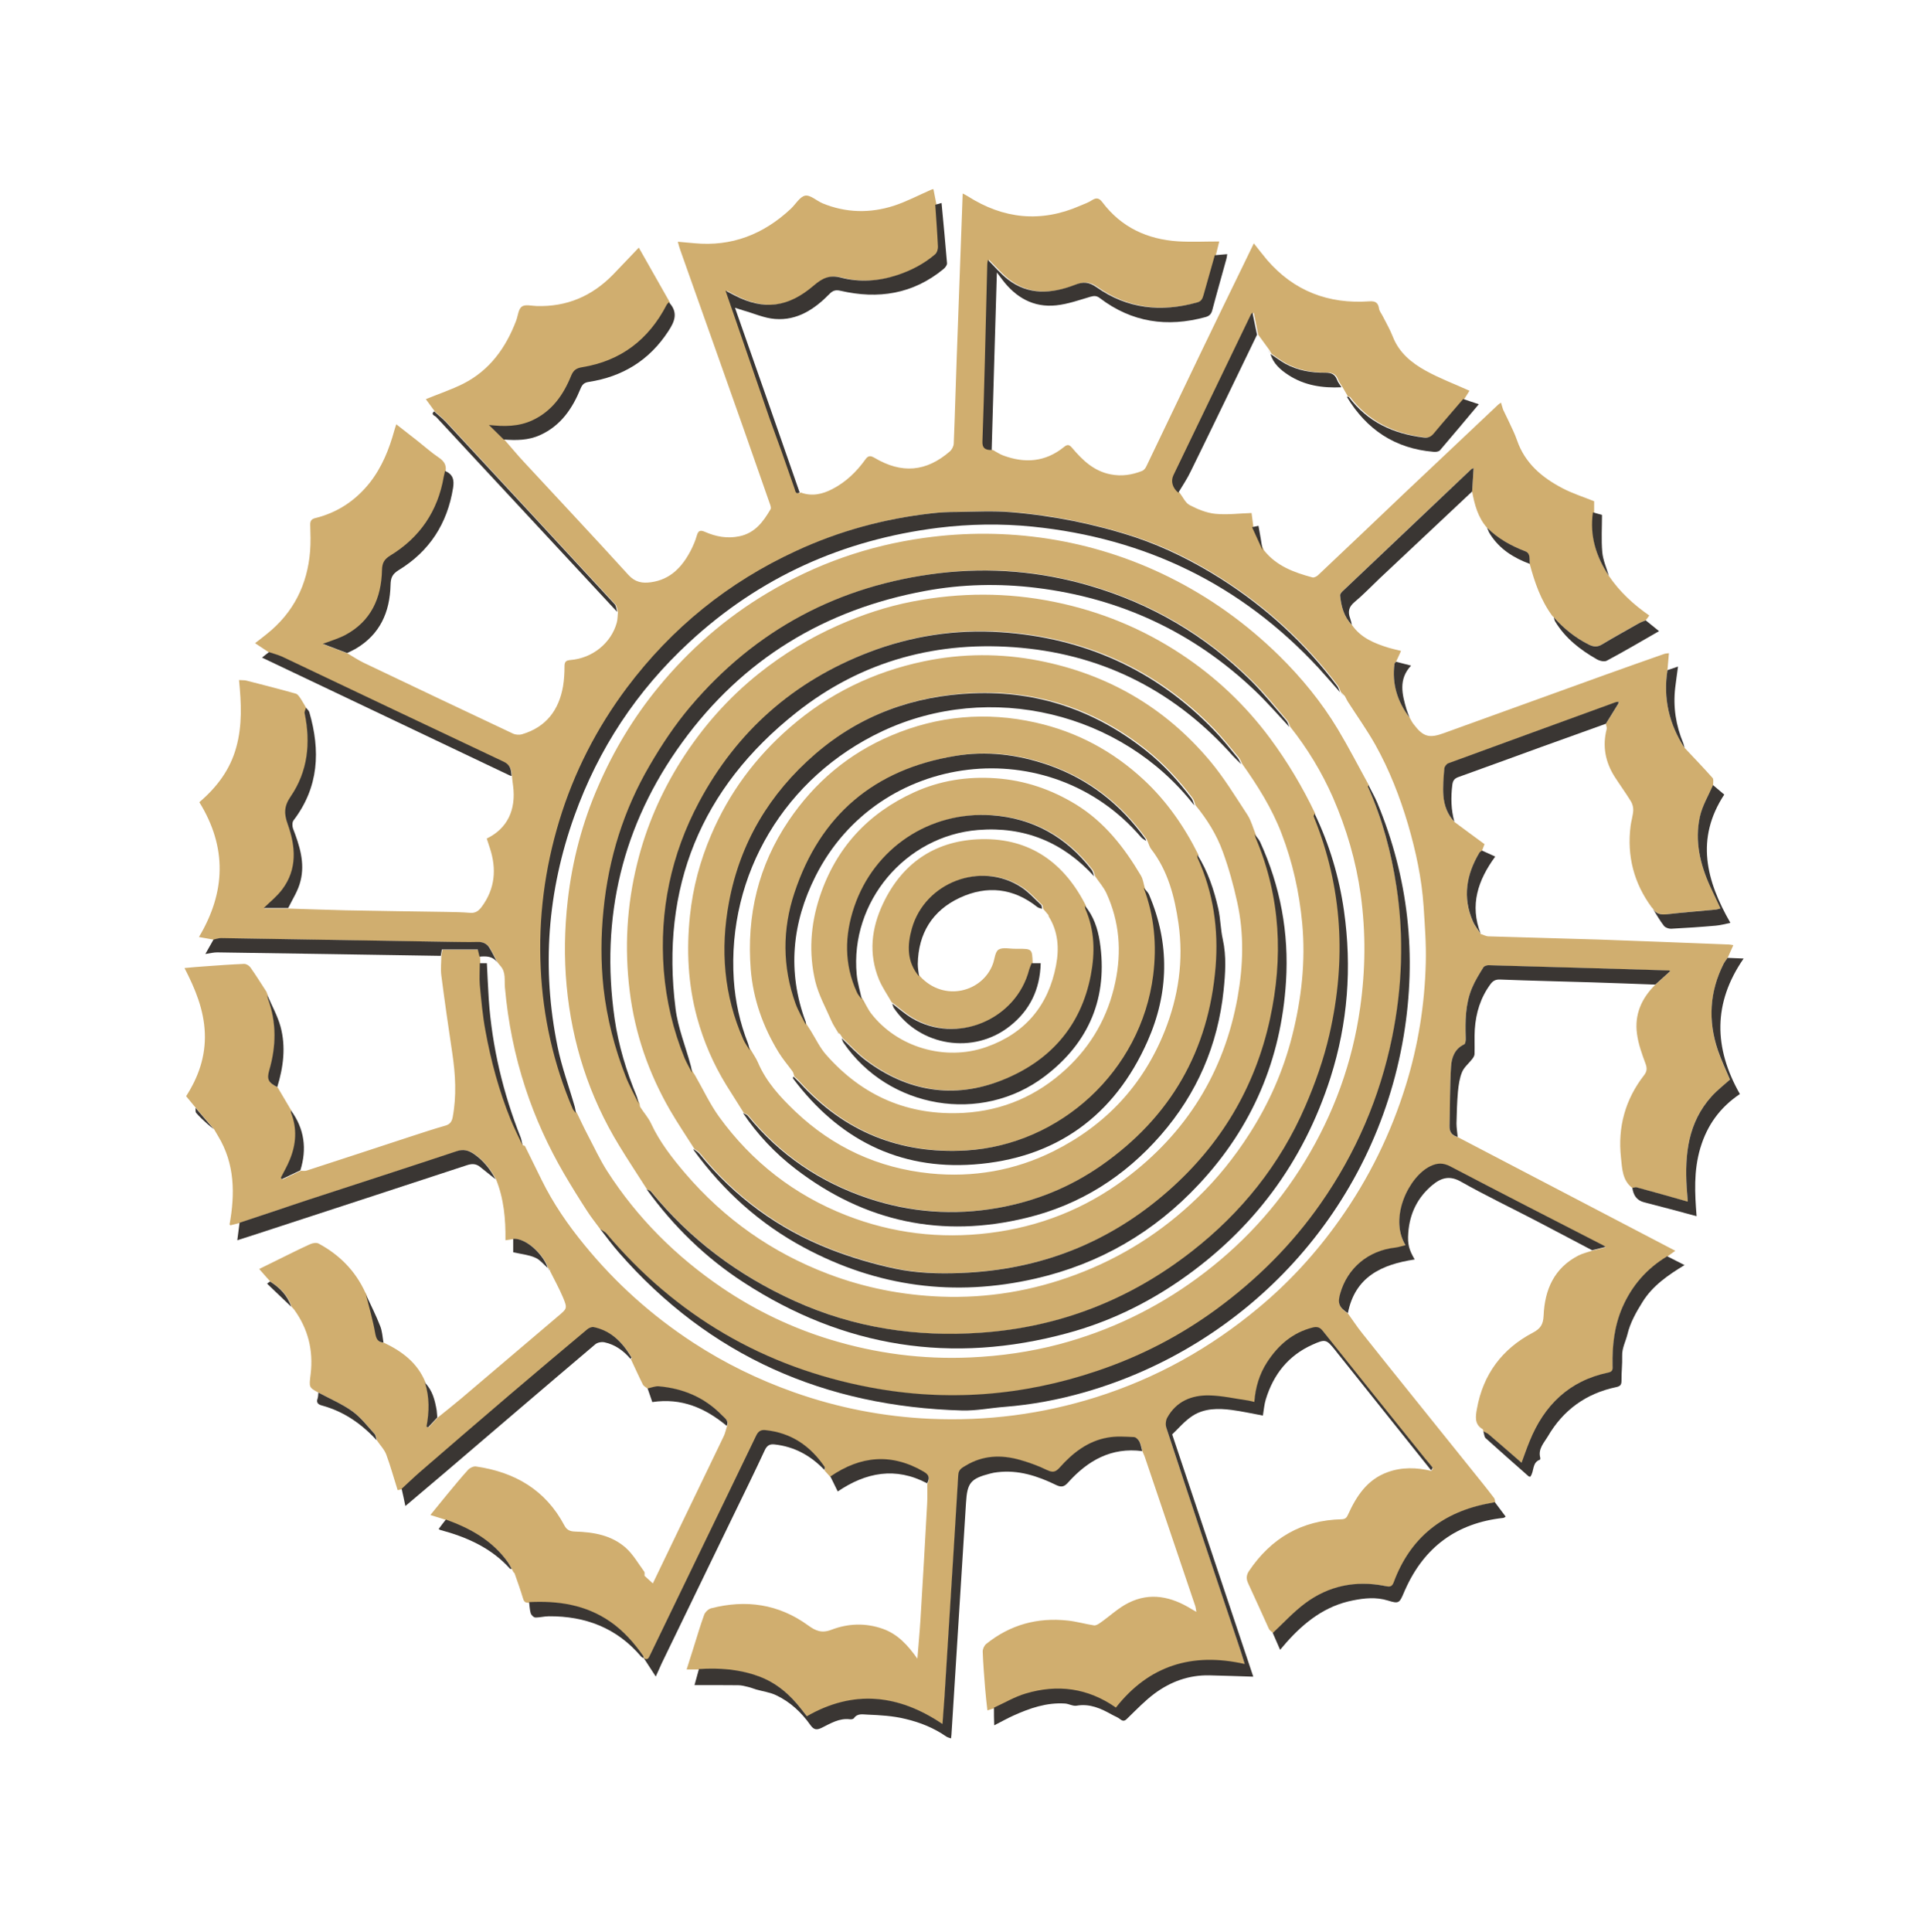 <?xml version="1.0" ?>
<svg xmlns="http://www.w3.org/2000/svg" viewBox="0 0 1440 1445.9" xml:space="preserve">
	<style type="text/css">
	.st0{fill:#D0AE6F;}
	.st1{fill:#3A3633;}
</style>
	<g>
		<g>
			<path class="st0" d="M1204.1,430.9c8,11.8,18.3,21.4,30.3,29.7c-1,1.4-1.8,2.5-2.7,3.6c-1.8,0.8-3.7,1.5-5.4,2.4    c-9.1,5.1-18.3,10.1-27.2,15.6c-3.6,2.2-6.5,1.9-10.1,0.1c-10.1-5.1-18.7-11.9-26.1-20.4c0,0,0.1,0.1,0.1,0.1    c-0.4-0.4-0.8-0.7-1.2-1.1c-8.6-11.7-13.2-25.1-16.9-38.9c-0.5-3.4,0.8-7.8-3.5-9.5c-10.7-4-20.4-9.5-28.5-17.6    c-6.8-7.8-9.3-17.3-11.1-27.1c0.4-5.7,0.7-11.4,1.1-17.5c-0.8,0.4-1.3,0.5-1.7,0.8c-32.2,30.5-64.5,61-96.6,91.6    c-0.8,0.7-1.7,2-1.6,2.9c0.8,8.2,2.8,15.9,8.8,22c6.7,9.8,17,13.9,27.7,17.2c3,0.9,6.1,1.5,9.1,2.3c-1.3,2.8-2.5,5.4-3.7,8    c-0.4,0.5-1.1,1-1.2,1.5c-2,15,2.1,28.3,11.2,40.2c1,1.7,1.8,3.5,3,5c7.2,9.6,11.7,10.9,22.8,6.8c40.1-14.5,80.3-29,120.4-43.5    c14.8-5.3,29.7-10.6,44.6-15.8c0.9-0.3,1.9-0.3,3.4-0.5c-0.4,4.4-0.7,8.5-1.1,12.6c-3.3,21.1,1.2,40.4,12.8,58.2    c7,7.5,14.2,14.9,21,22.6c0.9,1,0.3,3.5,0.4,5.3c-3.3,7.8-8,15.4-9.8,23.6c-4.1,18.2,0,35.6,7.7,52.3c2.5,5.4,5,10.7,7.7,16.4    c-1.5,0.4-2.6,0.8-3.7,0.9c-11.9,1.1-23.9,2-35.7,3.4c-4.8,0.6-8.7,0.2-11.4-4.3c0,0,0.1,0.1,0.1,0.1c-0.3-0.3-0.6-0.6-0.9-0.9    c-13.4-18.2-18.6-38.5-15.8-60.9c0.5-3.9,1.8-7.8,2-11.7c0.1-2.2-0.6-4.9-1.8-6.8c-3.8-6.2-8.1-12.1-12.1-18.3    c-7-11-9.3-22.9-6-35.7c0.3-1.2-0.4-2.6-0.6-3.9c3.2-5.1,6.3-10.2,9.5-15.4c0.1-0.4,0.2-0.7,0.4-1.1c-0.4,0.1-0.8,0.1-1.1,0.2    c-0.5,0.1-1,0.1-1.5,0.3c-41.8,15.2-83.5,30.4-125.2,45.7c-1.3,0.5-2.8,2.5-2.9,3.9c-0.5,6.8-1.2,13.6-0.7,20.4    c0.6,7.2,3,14,8.2,19.4c7.4,5.5,14.8,11,22.5,16.6c-0.3,0.9-1.1,2.9-1.9,5c-0.6,0.5-1.5,0.9-1.9,1.5c-9.8,16.4-12.8,33.5-4.9,51.5    c1.4,3.3,3.9,6.1,5.8,9.2c2,0.6,4,1.8,6,1.8c27.6,0.9,55.2,1.5,82.8,2.4c32.4,1.1,64.8,2.5,97.1,3.7c0.9,0,1.9,0.3,3.2,0.5    c-1.5,3.4-2.9,6.5-4.3,9.6c-1,1.5-2.3,2.9-3,4.5c-10.4,20.9-11.7,42.5-4.3,64.5c2.6,7.7,6.1,15,9.1,22.1c-4.6,4.2-9.6,8-13.7,12.5    c-17.7,19.5-20.2,43.4-18.7,68.3c0.2,3.4,0.5,6.7,0.8,10.5c-13.3-3.7-25.8-7.3-38.3-10.7c-1-0.3-2.1,0.2-3.2,0.4    c-7.6-5.8-7.6-14.7-8.5-22.8c-2.5-22.7,3.2-43.5,17.3-61.6c2.1-2.7,2.4-5.1,1.1-8.6c-2.7-7.3-5.4-14.7-6.4-22.3    c-2-14.5,3.4-26.7,13.7-36.8c3.7-3.4,7.5-6.7,11.2-10.1c-0.4-0.2-0.7-0.5-1-0.5c-45-1.3-90.1-2.7-135.1-3.9    c-1.3,0-3.2,0.6-3.7,1.5c-3.1,5.1-6.3,10.2-8.6,15.6c-5,11.9-5.1,24.6-4.7,37.3c0,1.6-0.2,4.4-1.1,4.8c-7.3,3.4-9.5,10.1-9.9,16.8    c-0.9,14.7-0.6,29.5-1.1,44.3c-0.1,4.6,1.8,7.2,6.1,8.2c54,28.2,108,56.4,162.9,85.1c-2.5,1.7-4.2,3-6,4.3    c-15.3,9.2-26.6,22-33.6,38.4c-6,13.9-7.6,28.6-7.3,43.5c0.1,2.3,0.3,4.3-3.1,5.1c-29.3,6.1-48.1,24.3-59,51.5    c-2.1,5.2-3.9,10.4-6,16c-8.4-7.3-16.4-14.3-24.5-21.2c-1.2-1-2.7-1.5-4.1-2.3c-0.2-0.6-0.2-1.6-0.6-1.8    c-6.4-3.7-5.3-9.7-4.3-15.3c4.6-25.7,18.8-44.8,41.8-56.9c5.7-3,7.8-6.1,8.1-12.8c0.8-19.3,7.8-35.6,26.1-45    c3.2-1.6,6.8-2.4,10.3-3.6c3.2-0.8,6.4-1.6,10.1-2.5c-1-0.7-1.4-1-1.8-1.2c-38.2-19.7-76.4-39.2-114.5-59.1    c-5.4-2.8-9.7-2.6-14.9-0.1c-15.9,7.7-31.1,38.5-18.6,59.1c-2.6,0.6-5.1,1.5-7.6,1.8c-20.2,2.2-35.9,15.2-41.3,34.6    c-1.9,7-0.7,10,5.8,14.5c3.5,4.8,6.7,9.8,10.4,14.4c12.9,16.3,25.9,32.4,38.9,48.6c17,21.2,34.1,42.5,51.2,63.7    c3,3.8,6,7.5,8.9,11.4c0.6,0.8,0.6,2.1,0.8,3.1c-1.3,0.3-2.6,0.5-3.9,0.8c-34.9,6.4-59.4,25.6-71.8,59.2c-1.4,3.9-3.7,3.3-6.6,2.7    c-21.8-4.3-41.9-0.2-59.7,13c-8.7,6.5-16.2,14.7-24.2,22.2c-1.1-1.1-2.6-1.9-3.2-3.2c-5.2-11.3-10.2-22.7-15.5-34    c-1.6-3.4-1.5-6.1,0.6-9.3c16.6-24.6,39.5-38,69.3-38.7c3-0.1,3.9-1.4,4.9-3.7c6.3-13.8,14.3-26,29.4-31.5c10.9-4,21.8-3.6,32.9-1    c0.4-0.7,1.3-1.8,1.1-2.1c-1.8-2.4-3.8-4.6-5.7-6.9c-25.5-31.8-51-63.5-76.4-95.3c-2.2-2.8-4.3-3.4-7.6-2.6    c-15.1,3.8-25.9,13.2-34.1,25.9c-5.8,8.9-8.8,18.9-9.6,29.8c-1.7-0.4-3-0.8-4.3-1c-9.9-1.4-19.7-3.7-29.6-3.9    c-13.1-0.2-24.6,4.4-31.3,16.7c-1.1,2-1.4,5.2-0.7,7.4c8.8,27.2,17.9,54.2,26.9,81.3c8.9,26.7,17.9,53.3,26.8,80    c1.6,4.9,3.2,9.9,5,15.6c-39.5-8.9-71.7,1.3-96.4,32.6c-21.1-14.6-43.7-17.6-67.5-10.5c-8.3,2.5-15.9,7-23.8,10.6    c-1.4,0.5-2.8,0.9-5.1,1.6c-0.6-5.6-1.3-11.1-1.7-16.6c-0.7-9.1-1.5-18.2-1.8-27.3c-0.1-1.9,1.1-4.6,2.6-5.8    c17.9-14.4,38.4-20,61.1-17.5c6.6,0.7,13,2.6,19.6,3.6c1.4,0.2,3.2-0.9,4.5-1.8c7.2-5,13.7-11.3,21.4-15.1    c16.2-8.1,32-4.6,46.9,4.6c1,0.6,2,1.1,3.8,2.2c-0.4-2.2-0.5-3.6-1-4.9c-12.4-36.8-24.9-73.7-37.4-110.5c-0.5-1.6-1.3-3.1-1.9-4.6    c-0.7-2.4-1-5-2.1-7.1c-0.8-1.5-2.6-3.3-4.1-3.4c-6.6-0.2-13.4-0.7-19.8,0.4c-14.7,2.7-26.1,11.5-35.7,22.3c-3.1,3.5-5.3,4-9.5,2    c-6.6-3.2-13.5-5.7-20.5-7.7c-14-3.9-27.7-3.4-40.5,4.4c-2.6,1.6-5.3,2.9-5.5,6.9c-1.5,27.6-3.3,55.2-5.1,82.8    c-1.7,27.8-3.4,55.5-5.2,83.3c-0.4,6.4-0.9,12.9-1.5,20.3c-33.2-22.4-66.9-25.8-101.5-5.8c-1.6-2.1-2.8-3.7-4.1-5.2    c-8.5-11-18.8-19.9-32-24.7c-14.4-5.3-29.5-6.4-44.7-5.4c-2.8,0-5.6,0-9.4,0c1.8-5.6,3.4-10.7,5-15.8c2.7-8.4,5.1-16.9,8.1-25.1    c0.8-2.1,3.2-4.4,5.3-4.9c26-6.7,50.5-3.2,72.5,12.8c5.5,4,10.1,6.1,17.4,3.3c12.5-4.8,25.6-5.3,38.6-0.7    c11.2,4,18.7,12.3,25.8,22.3c0.8-10.2,1.7-19.6,2.3-29.1c1.8-28.9,3.4-57.7,5-86.6c0.3-5,0.1-10,0.1-15c2.1-3.5,1.8-6.1-2.2-8.5    c-24.2-14.4-47.5-12.3-70.2,3.4c-1.5-1.7-3-3.3-4.5-5c0.1-0.8,0.5-1.8,0.2-2.3c-10.6-15.7-25-25.5-44.2-27.5c-3.3-0.3-5.4,0.7-7,4    c-14.2,29.6-28.5,59-42.8,88.5c-12.3,25.3-24.5,50.6-36.7,75.9c-1,2.1-1.8,4.1-4.6,2.3c0,0,0.1,0.1,0.1,0.1    c-0.1-0.6-0.1-1.4-0.5-1.9c-6.9-9.8-14.7-18.7-24.7-25.6c-18.4-12.7-39-15.8-60.7-14.6c-2.4,0.3-3.9-0.2-4.7-3    c-1.9-6.4-4.2-12.7-6.4-19c-0.3-0.4-0.7-0.7-1-1.1c0,0,0.1,0.1,0.1,0.1c-0.4-0.7-0.7-1.4-1.1-2.1c0,0,0.1,0.1,0.1,0.1    c-0.9-1.6-1.7-3.2-2.7-4.7c-11.6-16.4-28.2-25.6-46.6-32.2c-3.6-1.1-7.2-2.3-11.8-3.7c4.6-5.6,8.7-10.7,12.8-15.7    c5.1-6.1,10.1-12.3,15.5-18.2c1.3-1.4,4-2.7,5.9-2.4c29,4.2,52,17.5,66.1,44.1c1.7,3.3,4.1,4.5,8,4.6c13.9,0.4,27.4,2.7,38.1,12.3    c5.4,4.9,9.2,11.6,13.6,17.6c0.6,0.9,0.2,2.4,0.3,3.2c2,1.9,4,3.7,6.2,5.7c6.3-13.1,12.7-26.4,19.1-39.7    c11.3-23.5,22.7-47,34-70.5c1.1-2.3,1.6-5,2.4-7.4c1.9-3.9-1.6-5.9-3.5-7.9c-12.9-13.3-29-20.1-47.3-21.7c-2.8-0.2-5.6,1-8.4,1.6    c-1.3-1.1-3.1-1.9-3.8-3.3c-3.1-6.2-5.9-12.5-8.9-18.8c0.2-0.4,0.8-0.9,0.7-1.1c-6.6-11.1-15-19.9-28.2-22.7    c-1.5-0.3-3.6,0.5-4.8,1.6c-19.3,16.1-38.5,32.3-57.6,48.6c-22.7,19.4-45.3,38.9-67.9,58.4c-4.6,4-9,8.3-13.5,12.4    c-1.2,0.3-2.4,0.6-3.3,0.7c-2.9-9.1-5.3-18-8.5-26.6c-1.4-3.8-4.6-7-6.9-10.5c-0.5-1.6-0.6-3.7-1.7-4.9    c-5.3-5.8-10.3-12.4-16.6-16.9c-7.8-5.6-16.9-9.4-25.4-14c-7.5-4-7.2-4-6-14c2.1-17.7-1.9-33.9-12.5-48.4    c-0.5-0.7-1.1-1.2-1.7-1.8c-2.7-8.5-8.6-14.3-15.9-18.9c-2.7-3-5.4-6-8.4-9.5c4.7-2.3,9.3-4.6,13.8-6.8c8-3.9,16-8,24.2-11.7    c1.9-0.9,4.8-1.4,6.5-0.5c15.6,8.4,27.5,20.4,34.9,36.6c0.3,0.6,0.7,1.2,1,1.8c0,0-0.1-0.1-0.1-0.1c2.4,9.6,5.2,19.1,6.9,28.8    c0.7,4.3,1.8,6.7,6.2,7.1c13.5,6.4,25,15,30.9,29.4c-0.1,0.3-0.1,0.6,0.1,0.8c0,0,0-0.1,0-0.1c3.5,10.8,3.3,21.7,1.1,32.8    c0.4,0.2,0.8,0.3,1.2,0.5c2.3-2.5,4.6-4.9,6.9-7.4c5.9-4.8,11.8-9.4,17.6-14.3c24.2-20.5,48.3-41,72.4-61.5    c6.9-5.8,7.2-5.9,3.7-14.3c-2.9-6.8-6.5-13.3-9.8-19.9c0.1-0.1,0.2-0.2,0.2-0.3c-0.1-0.2-0.2-0.4-0.4-0.5c0,0,0.1,0.1,0.1,0.1    c-0.4-0.4-0.7-0.7-1.1-1.1c0,0,0.1,0.1,0.1,0.1c-2.7-9-15.4-22.4-25.9-21.9c-1.9,0.3-3.8,0.6-6.2,0.9c0.2-15.9-1.2-31.1-7-45.5    c-3.9-7.5-9-13.9-16-18.8c-4-2.8-7.8-4-13.2-2.2c-36.9,12.4-73.9,24.2-110.9,36.3c-17.2,5.6-34.4,11.4-51.5,17.2    c-2.4,0.6-4.8,1.2-7.2,1.8c-0.1,0-0.3-0.2-0.7-0.5c4.1-22.8,4.1-45.4-8.6-66.3c-1-1.7-2-3.4-3-5.1c0,0,0.1,0.1,0.1,0.1    c-4.6-5.3-9.1-10.7-13.7-16c-2.3-2.8-4.6-5.5-7.3-8.8c9.1-14.1,14.7-29.7,14-47.3c-0.7-17.4-7.1-32.9-15.2-48.6    c5.5-0.5,10.5-1,15.6-1.3c9.6-0.7,19.2-1.4,28.9-1.8c1.6-0.1,3.8,1.2,4.8,2.6c4.2,5.9,8,12.1,12,18.2c0.4,1,0.7,1.9,1.1,2.9    c0,0-0.1-0.1-0.1-0.1c0.2,1,0.2,2,0.5,2.9c6.5,17.7,6,35.5,0.9,53.4c-1.9,6.5-0.7,9,6,12.5c3.5,5.9,6.9,11.7,10.4,17.6    c0,0.6-0.1,1.3,0.1,1.9c4.6,11.8,3.7,23.4-1,34.9c-1.9,4.6-4.5,9-6.7,13.5c0.2,0.4,0.4,0.7,0.7,1.1c4.6-2.2,9.3-4.4,13.9-6.6    c1.5,0,3.1,0.3,4.5-0.2c25.9-8.4,51.7-16.9,77.6-25.4c8.7-2.8,17.3-5.7,26.1-8.2c3.4-1,4.7-2.9,5.4-6.2c3-16.1,2.1-32-0.3-48.1    c-2.9-19.3-5.7-38.7-8.2-58.1c-0.6-4.7,0-9.6,0-14.4c0.3-1.6,0.5-3.1,0.8-4.8c9.2,0,18.1,0,26.9,0c0.5,2,0.9,3.7,1.3,5.4    c0.1,1.7,0.1,3.3,0.2,5c0,5.4-0.4,10.7,0.1,16c1.1,11.5,2.1,23,4.2,34.3c4.1,22.6,10.1,44.7,18.7,66.1c2.7,6.7,6,13.1,9,19.6    c0.5,0.2,1.2,0.2,1.4,0.5c4.2,8.5,8.4,17,12.5,25.4c8.6,17.5,19.6,33.5,32,48.6c23.4,28.7,50.7,53.1,81.7,73.3    c23.5,15.3,48.5,27.5,75,36.9c33,11.7,67,18.3,101.9,19.9c42.4,1.9,83.9-3.4,124.5-16.2c45-14.2,85.3-36.7,121.5-66.9    c23.1-19.2,43.2-41.2,60.6-65.8c21.9-30.9,38.4-64.5,49.6-100.7c9.2-29.7,14.1-60.2,14.9-91.3c0.4-14.1-0.7-28.3-1.6-42.4    c-1.4-21-5.8-41.4-11.7-61.6c-6.1-20.6-13.9-40.6-24.4-59.4c-6.3-11.2-13.8-21.7-20.8-32.6c-0.7-1.3-1.4-2.7-2.1-4l0.1,0.1    c-1-1-2-2-3-3l0,0c-0.7-1.5-1.1-3.2-2-4.5c-24.1-32.1-53.2-58.8-87-80.3c-20.1-12.8-41.3-23.5-63.8-31c-15-5-30.5-9-46-12.2    c-15.6-3.2-31.4-5.4-47.2-6.7c-13.3-1.1-26.8-0.4-40.2-0.2c-6.6,0.1-13.3,0.4-19.8,1.1c-35.2,4-69,13.2-101.1,28.1    c-50.7,23.5-92.9,57.5-126.5,102.2c-22.7,30.3-39.8,63.5-50.7,99.7c-10.9,36-15.7,72.7-13.9,110.4c1.7,36.5,9.6,71.5,23.9,105.1    c0.5,1.2,1.7,2.2,2.5,3.3c2.7,5.5,5.2,11,8,16.3c4.8,9.1,9.1,18.5,14.6,27.1c22.6,35.2,51.7,64.1,86.2,87.5    c25,16.9,51.9,29.8,80.7,38.6c34.1,10.4,69.1,15,104.9,13.4c22.7-1,45.1-4.2,67-10c37.3-10,71.6-26.4,102.8-49.3    c32.6-23.9,59.6-52.9,80.6-87.4c21.6-35.5,35.6-73.8,41.4-115.1c4-28.2,4.3-56.3,0.4-84.5c-3.5-25.2-10.6-49.3-20.7-72.6    c-8.4-19.1-19.1-36.7-32-53c-0.7-1.6-1.1-3.5-2.2-4.7c-8.7-10.1-17-20.6-26.5-29.9c-34.1-33.8-74.4-57.5-120.5-71    c-36.9-10.8-74.5-14.1-112.7-9.5c-75.3,9-137.7,42.3-186.6,100.1c-11.4,13.5-21.3,28.4-30.2,43.7c-19.5,33.4-30.7,69.6-34.6,108.1    c-1.9,19.6-2.1,39,0,58.6c2.5,23,8.2,45,16.7,66.4c2.7,6.9,6.4,13.4,9.6,20.1c0.2,0.9,0.1,2.1,0.6,2.8c2.6,4.1,6,7.8,8,12.2    c6.5,13.9,15.8,25.8,25.6,37.3c29.2,34.1,64.8,59.2,106.9,75.2c27.4,10.4,55.6,15.9,84.7,17c34.6,1.3,68.3-4.3,100.8-16.5    c34.3-12.8,64.5-32,90.8-57.4c14.9-14.3,27.8-30.4,39-47.9c14.6-22.7,25.4-47.2,32-73.3c7-27.7,10.2-55.9,7.5-84.6    c-2.2-23-7.1-45.2-15.4-66.8c-7.2-18.9-17.9-35.8-29.5-52.2c-0.8-1.6-1.4-3.3-2.5-4.7c-6-7.1-11.8-14.5-18.2-21.2    c-43.5-44.9-96.8-68.7-158.9-72.9c-34-2.3-67.1,2.8-99,15c-56.2,21.6-98.8,59.1-127.1,112.1c-20.9,39.2-29.8,81.3-26.4,125.9    c1.7,22.8,7,44.7,15.6,65.8c1.5,3.8,3.7,7.3,5.6,10.9c0.5,0.7,0.9,1.3,1.3,2c6,10.4,11.1,21.5,18.1,31.2    c24.5,33.8,56.4,58.6,95.3,73.8c34.4,13.4,70,17.7,106.8,13.2c37.5-4.6,71.6-18,101.7-40.5c45.8-34.2,74.2-79.6,84.3-136.1    c4.2-23.7,4.9-47.4-0.3-70.9c-2.8-12.8-6.3-25.5-10.8-37.8c-4.6-12.8-11.8-24.3-20.5-34.9c-0.7-1.8-1-3.8-2.1-5.3    c-10-13.2-21-25.3-34-35.7c-37.8-30.2-80.9-45-129.3-43c-44.5,1.8-84.4,16-118.4,45.5c-34.2,29.6-56.2,66.3-64.5,110.9    c-6.6,35.3-3.9,69.7,10.8,102.8c1.2,2.8,3.1,5.3,4.7,7.9c1.8,3.2,4,6.2,5.4,9.5c6.2,14.6,16.8,26,27.9,36.6    c28.3,26.9,62.2,42.5,101,46.4c32.1,3.2,63.1-2.1,92.1-16.5c39.1-19.5,67.2-49.4,83.4-90c10.3-25.9,14.3-52.8,10.3-80.7    c-2.9-20-7.8-39.1-20.4-55.5c-1.4-1.8-1.9-4.2-2.9-6.3c-0.2-0.4-0.4-0.9-0.6-1.3c-18.6-25.9-42.4-44.8-72.8-55.4    c-22.8-8-46.1-10.8-69.8-6.8c-60.4,10.1-101,44.3-120.2,102.4c-9,27.3-9.1,55.4,0.8,82.9c2,5.5,5.1,10.5,7.7,15.8    c1,1.5,1.9,3,2.9,4.5c3.8,6.1,6.9,12.8,11.6,18.1c27.3,31,61.6,45.8,103,43.5c29.5-1.7,55.1-12.9,76.7-32.9    c19.1-17.7,31.3-39.3,36.7-64.8c4.9-23,3.2-45.3-6.6-66.7c-2.1-4.5-5.6-8.4-8.4-12.6c-0.6-1.6-0.9-3.6-1.9-4.9    c-18.9-24.5-43.7-38.6-74.6-40.8c-46.5-3.3-88.2,24.5-103.1,68.6c-7.2,21.4-7.6,42.9,2,63.8c0.9,1.9,2.5,3.5,3.7,5.3l0,0    c0.7,1.3,1.4,2.6,2.1,3.9c1.3,2.2,2.5,4.7,4.1,6.7c19.5,25.2,55.2,36,86.2,25.1c29-10.2,46.5-31,52.2-61.2    c2.4-12.6,1.6-25.1-5.5-36.5c-0.1-0.3-0.1-0.7-0.2-1c0,0,0.1,0.1,0.1,0.1c-1.4-1.7-2.8-3.3-4.2-5l0.1,0.1    c-0.2-0.9-0.1-2.2-0.6-2.7c-4.9-4.6-9.4-9.8-15-13.4c-30.1-19.6-72.1-3.7-81.8,30.9c-3.6,12.7-3.8,25,5.4,35.9    c18.1,19.5,46.7,11.5,54.4-9.3c1.4-3.7,1.6-9.2,4.3-10.8c3.2-1.9,8.4-0.5,12.7-0.6c0.5,0,1,0,1.5,0c10.9,0,10.9,0,11.3,10.8    c-0.6,1.5-1.3,3-1.7,4.6c-9.7,37.8-54.2,56.3-87.8,36.4c-5.2-3.1-9.8-7.2-14.7-10.9l0.1,0.1c-0.5-0.4-1-0.7-1.5-1.1    c-3.2-5.6-6.9-10.9-9.4-16.8c-8-19.4-5.7-38.5,3-56.9c14-29.6,37.8-46.3,70.2-48.1c36.8-2,63.6,15.2,80.7,47.8    c0.3,0.7,0.7,1.4,1,2l-0.1-0.1c0.1,0.8,0.1,1.7,0.4,2.4c7,16,7.2,32.7,4,49.5c-7.4,38.6-31.1,64.6-66.6,78.6    c-36,14.2-70.6,8.5-101.7-14.8c-6.6-4.9-12.2-11.1-18.2-16.7l0.1,0.1c-0.7-1-1.3-2.1-2-3.1l0.1,0.1c-0.5-0.4-1-0.7-1.5-1.1    c-1.7-3-3.8-5.9-5.1-9c-4.2-9.7-9.5-19.2-12-29.4c-5-21.1-3.6-42.2,3.2-63c12.1-36.8,36.2-62.8,71-78.6    c19.2-8.7,39.6-11.9,60.8-10.4c21.7,1.5,41.6,8.3,60.1,19.6c21.3,13.1,36.1,32.1,48.6,53.2c1.6,2.7,2,6.1,2.9,9.2    c8,21.2,9.9,42.9,7,65.3c-9.1,71.8-69.6,126.8-139.8,131.1c-49.6,3.1-91.3-13.9-124.9-50.8c-1.4-1.6-3-3-4.6-4.5    c-0.4-1.2-0.6-2.6-1.3-3.7c-3.5-4.8-7.4-9.3-10.5-14.4c-11.6-19-19-39.7-20.8-61.9c-3.2-40.3,5.6-77.7,28.4-111.4    c19.4-28.7,44.9-50.2,76.8-63.7c34.9-14.8,71-18,108-9.7c30.9,6.9,57.9,21.4,81,42.9c17.2,16,30.4,35.1,40.8,56    c0,0.9-0.2,1.8,0.1,2.5c11.8,25.9,15.7,53.4,13.4,81.4c-5.1,62.6-33.6,112.2-85.3,148.4c-23.6,16.5-49.4,26.9-77.6,31.9    c-32.9,5.8-65.3,3.5-97-7.1c-35.9-12-66.1-32.4-90.2-61.8c-0.8-1-2.4-1.4-3.6-2.1c-4.4-6.9-8.8-13.9-13.1-20.8    c-9.7-15.8-17-32.7-21.9-50.6c-6.8-25-8-50.5-5.3-76.2c2.2-21,7.6-41.2,15.9-60.5c13.3-31.2,33-57.8,58.7-80.2    c29.1-25.4,62.7-41.7,100.4-49.6c28.6-6,57.5-6.1,86.3-0.5c51.4,10.1,94.2,34.9,127.8,74.9c10.5,12.5,19.1,26.7,28.1,40.4    c2.8,4.3,4.1,9.5,6.1,14.4c0.3,1.1,0.6,2.2,1,3.3c18.4,43.9,20.4,89.2,10.5,135.1c-11.1,51-36.7,93.9-75.9,128.4    c-44.3,39-96.3,59.2-155.2,61.6c-16.5,0.7-33.2,0.2-49.3-3.2c-16.5-3.5-32.9-8.4-48.7-14.5c-38.8-15.2-71.6-39.1-98-71.6    c-1.2-1.4-2.9-2.4-4.4-3.5c-6.1-9.6-12.5-19.1-18.2-28.9c-16-27.7-26.3-57.3-30.2-89.1c-4-32.3-2.2-64.1,5.6-95.6    c6.7-27.3,17.8-52.9,32.8-76.7c15.9-25.1,35.3-47.1,58.5-65.6c18.1-14.4,37.8-26.4,59-35.8c18-8,36.6-14.2,55.9-17.9    c35.3-6.8,70.6-6.9,106,0.3c34.4,7,66.1,20,95.2,39.3c25.7,17,47.9,38,66.3,62.8c13.1,17.7,24.3,36.5,33.8,56.4    c-0.3,0.8-1,1.8-0.8,2.4c21.7,53,24.5,107.6,11.7,162.9c-4.2,18.4-10.6,36.4-18.1,53.8c-18.8,43.5-47.7,79.5-85,108.6    c-46.3,36.1-99,56.7-157.7,60.8c-48.4,3.4-95.1-3.6-139.6-23.8c-42.1-19.1-78.1-46-107.4-81.9c-0.7-0.8-2.1-1.1-3.2-1.6    c-7-11-14.2-21.8-21-33c-22.4-36.7-35.2-76.6-39.2-119.3c-2-21.3-1.6-42.5,0.8-63.8c3.4-30,11-58.8,23.1-86.3    c11.5-26.4,26.3-51,44.7-73.4c23.1-28.1,50.2-51.8,81.4-70.4c36.4-21.8,75.6-35.6,117.7-41.4c30.9-4.3,61.8-4.1,92.5,0.6    c31.6,4.9,61.7,14.4,90.4,28.6c30.7,15.2,58.1,34.9,82.5,58.8c16.9,16.6,31.9,34.9,44.1,55.2c8.2,13.7,15.5,27.9,23.2,41.9    c-0.1,0.6-0.5,1.4-0.3,1.9c10.5,23.9,17.2,48.8,21.2,74.5c5.8,37.7,4.4,75.3-3.3,112.6c-9.2,44.9-27,86.3-53.3,124.1    c-21.5,31-47.9,57.1-78.3,79.4c-27.3,20-57.1,35.3-89.2,46.1c-55.6,18.8-112.4,23.2-170,12.3c-79.2-15-145.2-53.5-197.3-115.3    c-1.2-1.4-3-2.2-4.6-3.2c-3.4-4.7-7.1-9.2-10.2-14.1c-5.9-9.1-11.6-18.3-17.1-27.7c-11.8-20.3-21.5-41.5-28.8-63.8    c-8.1-24.6-13.1-49.7-15.4-75.5c-0.5-5.4,0.9-11.4-3.4-16.1c-0.7-0.9-1.5-1.8-2.2-2.7c0,0,0.1,0.1,0.1,0.1    c-1.9-3.6-3.6-7.3-5.7-10.7c-1.9-3.1-4.9-4.6-8.8-4.5c-7.3,0.2-14.7,0-22-0.1c-56.6-0.9-113.2-1.9-169.8-2.8c-2,0-4,0.7-6,1.1    c-3.4-0.6-6.9-1.2-11.2-2c20-33.5,21.2-67,0.3-100.9c13-11.1,23-24.2,27.6-41c4.6-16.5,3.8-33.1,2.1-50.4c2.3,0.2,4,0,5.5,0.4    c12.4,3.2,24.8,6.3,37.1,9.8c1.6,0.5,2.8,2.7,3.9,4.3c1.4,2.1,2.6,4.4,3.9,6.6c-0.4,1.4-1.3,2.9-1,4.2    c4.5,22.1,2.4,43.4-10.5,62.3c-5,7.3-5,12.9-2.1,20.9c6,16.5,7.3,33.4-4.2,48.6c-3.9,5.2-9.2,9.3-13.8,13.9c5.9,0,12.1,0,18.3,0    c14.2,0.4,28.4,1,42.7,1.3c25,0.5,49.9,0.8,74.9,1.2c6.1,0.1,12.3,0.2,18.4,0.7c3.8,0.3,6.1-1.4,8.3-4.2    c10.3-13.7,11.5-28.6,6.3-44.4c-0.8-2.3-1.5-4.7-2.3-7c15.3-7.4,22.1-21.3,19.7-39.6c-0.3-2.3-0.6-4.6-0.8-6.9    c-0.3-4.3-0.7-8.1-5.7-10.5c-55.5-26.1-110.8-52.5-166.2-78.8c-3.1-1.5-6.4-2.2-9.7-3.3c-3.4-2.2-6.8-4.5-10.7-7.1    c3.1-2.4,5.9-4.5,8.7-6.8c20-15.9,30.5-36.9,32.5-62.1c0.5-6.5,0.3-13,0.1-19.5c-0.1-3,0.8-4.5,3.8-5.2    c16.6-4.1,30.1-13.1,40.7-26.4c9.2-11.7,14.6-25.2,18.5-39.4c0.3-1.2,0.8-2.4,1.4-4.4c5.7,4.5,10.9,8.5,16.1,12.6    c5.2,4.1,10.2,8.6,15.7,12.3c3.9,2.6,5.9,5.6,5.1,10.3c-0.3,1.5-0.8,2.9-1,4.4c-4.5,25.7-17.9,45.5-40.1,59    c-4.5,2.8-6,5.6-6.1,10.9c-0.4,20.9-8.1,38.2-27.5,48.5c-4.9,2.6-10.4,4.1-16.8,6.6c6.6,2.5,12.4,4.7,18.2,6.9    c3.9,2.3,7.8,4.9,11.9,6.9c37.2,17.8,74.4,35.4,111.7,53c2,1,4.9,1.2,7.1,0.5c17.8-5.3,27.4-18,30.5-35.8    c0.8-4.9,1.1-9.9,1.1-14.9c0-3.3,0.9-4.5,4.4-4.8c16.5-1.3,30.5-12.7,34.7-27.9c0.7-2.5,0.6-5.2,0.9-7.9c-0.6-1.9-0.7-4.4-1.9-5.8    c-41.9-45.4-84-90.7-126-136c-2.8-3-6-5.6-9.1-8.3c-2.4-3.2-4.7-6.4-6.8-9.3c9.5-3.9,19.1-7.1,28.1-11.6    c19.8-10.1,31.9-27,39.6-47.4c1.3-3.6,1.6-8.5,4.2-10.3c2.5-1.8,7.2-0.5,11-0.4c22.6,0.7,41.5-7.4,57.2-23.5    c6.2-6.4,12.3-12.9,19.3-20.2c8,14.1,15.6,27.6,23.3,41.1c-0.6,0.7-1.4,1.3-1.8,2.1c-13.4,26-34.2,41.9-63.2,46.6    c-4.3,0.7-6.5,2.2-8.2,6.3c-5.8,14.4-14.4,26.5-29,33.4c-10.3,4.8-21.1,4.9-32.6,3.5c3.7,3.6,7.4,7.3,11.1,10.9    c5,5.7,9.8,11.6,15,17.1c25.9,28,52,55.7,77.6,83.9c5,5.5,10.3,6.4,16.9,5.5c14.5-2,23.2-11.3,29.6-23.4c1.9-3.7,3.6-7.5,4.7-11.5    c1.1-3.8,2.6-4.3,6.1-2.8c8.2,3.6,16.7,5.2,25.8,3.3c11.6-2.4,17.8-10.8,23.3-20.2c0.5-0.8,0.1-2.2-0.2-3.2    c-6.5-18.7-13-37.3-19.6-56c-12.9-36.5-25.8-73-38.8-109.5c-3-8.5-6-16.9-9-25.4c-0.6-1.7-1.1-3.4-1.8-6.1    c4.5,0.4,8.4,0.7,12.3,1.1c28.1,2.7,51.9-6.7,72.3-25.8c3.6-3.4,6.7-9,10.7-9.8c3.8-0.7,8.5,3.8,12.9,5.7    c17.7,7.3,35.8,7.6,53.7,1.8c9.4-3.1,18.3-7.8,27.4-11.8c0.6-0.3,1.2-0.4,2-0.6c0.8,4,1.6,7.9,2.3,11.7c0.7,10.4,1.6,20.9,2,31.3    c0.1,1.9-0.7,4.6-2.1,5.8c-8.3,7.2-18,12.2-28.5,15.6c-13.7,4.5-27.9,5.5-41.8,1.9c-8.8-2.3-14.1,0.3-20.7,6    c-18.7,16.1-37,18.8-59.2,7.2c-1.8-1-3.7-1.9-6.7-3.5c2.6,7.5,4.7,13.7,6.9,19.9c8.7,25.3,17.3,50.6,26.1,75.8    c2.8,8.2,6,16.3,8.9,24.5c3.3,9.3,6.5,18.7,9.8,28c0.6,1.6,0.6,4.5,3.8,2.9c8.2,3,16,1.3,23.5-2.6c10.1-5.2,18.1-12.9,24.7-22.1    c2.1-3,3.8-3.1,6.9-1.3c20.4,12.1,38.7,10.5,56.4-4.8c1.5-1.3,2.8-3.8,2.9-5.8c0.9-21.1,1.4-42.2,2.2-63.4    c1.5-41.1,3-82.1,4.5-123.8c1.3,0.7,2.5,1.2,3.7,2c26.8,17.1,54.8,20,84.1,7.2c3-1.3,6.3-2.4,9-4.2c3.4-2.2,5.5-1.5,7.8,1.6    c14.2,18.8,33.6,27.7,56.6,29.2c10.1,0.6,20.2,0.1,30.8,0.1c-0.7,3-1.6,6.6-2.5,10.2c-2.8,9.9-5.6,19.8-8.4,29.7    c-0.7,2.6-1.4,4.7-4.7,5.6c-26.8,7.5-52.3,4.9-75.3-11.3c-5.8-4.1-10-4.3-16.4-1.8c-17.2,6.7-34.5,8.1-50.2-4.2    c-5.3-4.2-9.8-9.5-14.8-14.5c-0.1,1-0.4,2.2-0.5,3.5c-0.6,24.1-1.2,48.2-1.8,72.4c-0.5,19.9-1.1,39.9-1.8,59.8    c-0.2,4.7,1.4,6.6,6.9,6.6c2.6,1.4,5,3.1,7.7,4.1c16.3,6.1,31.7,5,45.6-6.3c2.8-2.3,4.1-1.7,6.3,0.9c7.7,9.1,16.2,17.2,28.7,19.6    c8.2,1.6,15.9,0.4,23.5-2.6c1.3-0.5,2.6-2.1,3.2-3.5c13.4-27.9,26.7-55.8,40.1-83.7c10.7-22.3,21.6-44.6,32.4-66.8    c2.5-5.2,5.1-10.4,7.9-16.3c3.6,4.5,6.6,8.5,9.9,12.4c20.2,23.4,46,33.1,76.4,31c4.5-0.3,6.7,0.8,7.4,5.4c0.3,2.1,2,4,3,6.1    c2.5,4.9,5.3,9.8,7.3,14.9c4.7,12.1,14.1,19.7,24.8,25.6c10.3,5.7,21.3,9.8,32.6,14.9c-1,1.6-2.4,3.8-3.8,6.1    c-7.3,8.4-14.6,16.8-21.7,25.4c-2.2,2.7-4.2,3.9-7.9,3.4c-22.6-2.8-41.8-11.6-55.9-30.2c-0.3-0.3-1.1-0.2-1.6-0.3    c-1.4-2.4-2.7-4.7-4.1-7.1c-1.1-1.8-2.5-3.6-3.3-5.6c-1.6-4.2-4.3-5.3-8.8-5.3c-10.4,0.1-20.6-1.7-29.9-6.7    c-3.9-2.1-7.4-4.8-11.1-7.3c0,0,0.1,0.1,0.1,0.1c-0.6-1-1.2-2-1.8-3c-2.8-3.8-5.5-7.6-8.3-11.4c-1.1-5.3-2.2-10.6-3.4-16.6    c-0.8,1-1.1,1.2-1.2,1.5c-19.4,40.1-38.7,80.2-58,120.3c-2.1,4.5-0.6,9.5,3.7,13c2.5,3.2,4.3,7.6,7.6,9.3    c5.9,3.1,12.5,5.8,19.1,6.5c8.8,0.9,17.9-0.3,27.2-0.6c0.4,3.1,0.9,6.9,1.4,10.6c2.6,5.8,5.3,11.5,7.9,17.3c0,0-0.1,0.1-0.1,0.1    c0,0,0.1-0.1,0.1-0.1c9.3,11.8,22.5,16.6,36.3,20.3c1.2,0.3,3.1-0.7,4.2-1.7c21.8-20.5,43.4-41.2,65.1-61.8    c23.2-21.9,46.4-43.8,69.6-65.7c0.5-0.4,1-0.8,2.2-1.6c0.6,2,1,3.7,1.6,5.3c1.3,2.9,2.8,5.6,4.1,8.5c2.2,4.8,4.6,9.4,6.3,14.4    c5.9,17.1,18.6,27.8,33.9,35.8c7.6,4,15.9,6.6,23.8,9.8c0,2.6,0,5.4,0,8.1C1189.7,400.8,1194.5,416.4,1204.1,430.9z"/>
			<path class="st1" d="M523.1,1249c15.2-1,30.3,0.1,44.7,5.4c13.2,4.8,23.5,13.7,32,24.7c1.2,1.6,2.4,3.1,4.1,5.2    c34.6-19.9,68.3-16.6,101.5,5.8c0.5-7.5,1-13.9,1.5-20.3c1.7-27.8,3.5-55.5,5.2-83.3c1.7-27.6,3.5-55.2,5.1-82.8    c0.2-4.1,3-5.4,5.5-6.9c12.8-7.8,26.5-8.3,40.5-4.4c7,2,14,4.5,20.5,7.7c4.3,2,6.4,1.5,9.5-2c9.7-10.9,21-19.7,35.7-22.3    c6.4-1.2,13.2-0.7,19.8-0.4c1.4,0,3.3,1.9,4.1,3.4c1.1,2.2,1.4,4.7,2.1,7.1c-23.1-3-40.7,7-55.5,23.5c-3,3.4-5.2,3.7-9.1,1.8    c-13.8-6.7-28.1-11.4-43.8-9.5c-1.8,0.2-3.6,0.5-5.4,1c-14.7,3.8-17.2,6.9-18.1,21.9c-3.6,57.9-7.3,115.7-10.9,173.6    c-0.1,0.8-0.2,1.6-0.3,2.7c-1.3-0.5-2.5-0.7-3.4-1.3c-9.4-6.5-19.4-10.6-30.8-13.3c-9.5-2.3-18.7-2.8-28.2-3.2    c-3.7-0.1-7.6-1.2-10.3,2.7c-0.4,0.6-1.9,0.9-2.8,0.8c-8.1-1.1-14.7,3.1-21.4,6.4c-3.6,1.7-5.7,1.6-8.3-2    c-6.7-9.5-15.1-17.4-25.7-22.4c-4.6-2.2-10-2.9-14.9-4.3c-2-0.6-3.9-1.4-6-1.9c-2.5-0.6-5-1.3-7.5-1.3    c-10.8-0.1-21.5-0.1-32.7-0.1C521.1,1256.2,522.1,1252.6,523.1,1249z"/>
			<path class="st1" d="M743.9,1277.9c7.9-3.6,15.6-8.2,23.8-10.6c23.8-7.1,46.4-4.2,67.5,10.5c24.7-31.4,56.9-41.5,96.4-32.6    c-1.8-5.7-3.3-10.7-5-15.6c-8.9-26.7-17.9-53.3-26.8-80c-9-27.1-18.1-54.2-26.9-81.3c-0.7-2.2-0.4-5.4,0.7-7.4    c6.8-12.3,18.2-16.9,31.3-16.7c9.9,0.2,19.7,2.5,29.6,3.9c1.3,0.2,2.5,0.6,4.3,1c0.8-10.9,3.8-20.9,9.6-29.8    c8.2-12.6,19-22.1,34.1-25.9c3.3-0.8,5.4-0.2,7.6,2.6c25.4,31.8,50.9,63.6,76.4,95.3c1.9,2.3,3.9,4.5,5.7,6.9    c0.2,0.3-0.7,1.4-1.1,2.1c-22.7-28.5-45.5-56.9-68.2-85.4c-1.1-1.4-2.3-2.8-3.4-4.3c-6.8-8.5-7.5-8.7-17.3-4.3    c-18,8.1-29.1,22.2-34.8,40.8c-1.2,3.9-1.5,8.1-2.2,12.2c-7.8-1.4-15.6-3.2-23.4-4.2c-10-1.3-20.3-1.3-29.1,4.3    c-6.1,3.9-10.9,9.8-15.4,14c20.6,61.6,40.7,121.6,60.7,181.3c-11.1-0.3-22-0.8-32.9-1c-15.3-0.3-29,4.7-41.1,13.7    c-7.1,5.3-13.4,11.9-19.8,18.1c-1.8,1.8-3.1,3.2-5.7,1.1c-1.8-1.5-4.2-2.3-6.3-3.5c-8.2-4.6-16.5-8.4-26.4-6.7    c-2.7,0.5-5.8-1.4-8.7-1.6c-13.8-0.9-26.4,3.5-38.6,9c-4.7,2.1-9.2,4.7-14.4,7.3C743.9,1286.5,743.9,1282.2,743.9,1277.9z"/>
			<path class="st1" d="M742.2,336.8c-5.4,0-7.1-1.9-6.9-6.6c0.7-19.9,1.3-39.9,1.8-59.8c0.6-24.1,1.2-48.2,1.8-72.4    c0-1.2,0.3-2.4,0.5-3.5c5,5,9.5,10.4,14.8,14.5c15.7,12.2,33,10.8,50.2,4.2c6.3-2.5,10.5-2.3,16.4,1.8    c23,16.2,48.4,18.8,75.3,11.3c3.3-0.9,3.9-3,4.7-5.6c2.8-9.9,5.6-19.8,8.4-29.7c2.9-0.3,5.9-0.5,9.3-0.8c-0.2,1.4-0.3,2.4-0.6,3.5    c-3.5,12.8-7.2,25.6-10.6,38.5c-0.8,2.9-2.2,4.3-5.1,5.1c-28.6,7.8-55.1,4-79-14.2c-2.5-1.9-4.3-1.8-7.2-1    c-8.4,2.5-16.9,5.5-25.5,6.4c-17,1.8-30.3-5.9-40.4-19.3c-1.1-1.4-2.1-2.8-4-5.3C744.7,249.1,743.5,293,742.2,336.8z"/>
			<path class="st1" d="M598.5,368.6c-3.2,1.6-3.2-1.3-3.8-2.9c-3.3-9.3-6.5-18.7-9.8-28c-2.9-8.2-6-16.3-8.9-24.5    c-8.7-25.3-17.4-50.5-26.1-75.8c-2.1-6.2-4.3-12.4-6.9-19.9c3,1.6,4.9,2.6,6.7,3.5c22.3,11.6,40.5,8.8,59.2-7.2    c6.6-5.7,12-8.3,20.7-6c13.9,3.6,28.1,2.6,41.8-1.9c10.4-3.4,20.1-8.4,28.5-15.6c1.4-1.2,2.2-3.9,2.1-5.8    c-0.5-10.4-1.3-20.9-2-31.3c1.4-0.4,2.8-0.8,4.7-1.3c1.4,15.1,2.9,30.1,4.1,45.1c0.1,1.4-1.3,3.2-2.6,4.3    c-22.8,18.8-48.9,22.8-77.1,16.3c-3.5-0.8-5.7-0.3-8.2,2.3c-11.2,11.4-24.1,20.1-40.8,18.8c-8.1-0.6-15.9-4.2-23.8-6.4    c-1.6-0.5-3.2-1-6.2-2C566.6,277.1,582.6,322.9,598.5,368.6z"/>
			<path class="st1" d="M300.6,1114.1c4.5-4.1,8.9-8.4,13.5-12.4c22.6-19.5,45.2-39.1,67.9-58.4c19.1-16.3,38.4-32.5,57.6-48.6    c1.2-1,3.4-1.9,4.8-1.6c13.2,2.8,21.6,11.6,28.2,22.7c0.1,0.2-0.4,0.7-0.7,1.1c-5.2-6.1-11.5-10.7-19.4-12.4    c-2.2-0.5-5.4,0.1-7,1.5c-37.7,31.9-75.1,64-112.7,96.1c-9.6,8.2-19.2,16.3-29.4,24.9C302.5,1122.3,301.5,1118.2,300.6,1114.1z"/>
			<path class="st1" d="M952.6,1222c8-7.5,15.5-15.7,24.2-22.2c17.7-13.2,37.9-17.3,59.7-13c2.9,0.6,5.2,1.2,6.6-2.7    c12.4-33.6,36.9-52.8,71.8-59.2c1.3-0.2,2.6-0.5,3.9-0.8c2.7,3.6,5.4,7.2,8.1,10.8c-0.3,0.2-1,0.9-1.8,1    c-34.8,3.8-59.2,21.8-73.4,53.7c-0.3,0.6-0.6,1.2-0.8,1.8c-3.5,8.3-3.9,8.9-12.2,6.3c-8.8-2.7-17.4-1.8-26-0.1    c-20.7,4-36.3,16.2-49.9,31.5c-1.4,1.6-2.8,3.3-4.7,5.5C956.1,1230.1,954.4,1226,952.6,1222z"/>
			<path class="st1" d="M1091,850.8c-4.3-1.1-6.2-3.6-6.1-8.2c0.4-14.8,0.2-29.5,1.1-44.3c0.4-6.7,2.6-13.4,9.9-16.8    c0.9-0.4,1.2-3.2,1.1-4.8c-0.4-12.7-0.3-25.4,4.7-37.3c2.3-5.5,5.5-10.6,8.6-15.6c0.6-0.9,2.5-1.5,3.7-1.5    c45,1.2,90.1,2.6,135.1,3.9c0.3,0,0.5,0.3,1,0.5c-3.8,3.4-7.5,6.8-11.2,10.1c-16-0.6-31.9-1.2-47.9-1.7    c-22.8-0.7-45.6-1.2-68.4-2.1c-3.3-0.1-5.2,1-7,3.4c-7.5,10.1-11,21.6-11.8,33.9c-0.4,6.1,0,12.3-0.2,18.5c0,1.3-1,2.8-1.9,3.9    c-2.5,3.2-5.9,5.9-7.4,9.5c-1.9,4.5-2.6,9.6-3.1,14.6c-0.7,7.9-0.9,15.9-1.1,23.9C1090.1,844,1090.7,847.4,1091,850.8z"/>
			<path class="st1" d="M1110.2,1071.1c1.4,0.8,3,1.3,4.1,2.3c8.1,6.9,16.1,13.9,24.5,21.2c2.1-5.6,3.9-10.9,6-16    c10.9-27.1,29.7-45.4,59-51.5c3.4-0.7,3.2-2.7,3.1-5.1c-0.3-15,1.3-29.6,7.3-43.5c7.1-16.4,18.3-29.2,33.6-38.4    c4.1,2.1,8.2,4.2,13,6.6c-12.6,7.6-24,15.6-31.4,27.5c-4.7,7.5-9.3,15.6-11.3,24.1c-1.3,5.4-4.2,10.5-4,16.4    c0.2,6.1-0.6,12.3-0.5,18.4c0,3-0.7,4.2-3.9,4.9c-22.6,4.7-39.8,17.2-51.3,37c-2.8,4.7-7.4,9.3-5.6,15.9c0.1,0.4,0,1.3-0.2,1.4    c-6.2,2.2-4.1,8.7-7.3,12.8c-0.2-0.1-0.9-0.1-1.3-0.4c-10.7-9.5-21.5-18.9-32.1-28.5C1110.8,1075.1,1110.8,1072.8,1110.2,1071.1z"/>
			<path class="st1" d="M1008.8,982.7c-6.6-4.4-7.8-7.5-5.8-14.5c5.4-19.3,21.1-32.4,41.3-34.6c2.5-0.3,5-1.2,7.6-1.8    c-12.5-20.6,2.6-51.4,18.6-59.1c5.2-2.5,9.5-2.7,14.9,0.1c38,19.9,76.3,39.5,114.5,59.1c0.4,0.2,0.8,0.6,1.8,1.2    c-3.7,0.9-6.9,1.7-10.1,2.5c-14.1-7.4-28.2-14.9-42.4-22.3c-18.6-9.7-37.5-18.7-55.7-29c-8.4-4.8-14.7-3-21.2,2.3    c-11.3,9.3-17.3,21.5-18.3,36.1c-0.6,8.4,0.5,12.4,4.8,19.8C1034.2,946.2,1014.1,955.4,1008.8,982.7z"/>
			<path class="st1" d="M481.9,1240.9c2.8,1.7,3.6-0.2,4.6-2.3c12.2-25.3,24.5-50.6,36.7-75.9c14.3-29.5,28.6-59,42.8-88.5    c1.6-3.3,3.7-4.4,7-4c19.2,2,33.5,11.8,44.2,27.5c0.3,0.5-0.1,1.5-0.2,2.3c-10.2-10.7-22.4-17.5-37.4-19.1    c-3.6-0.4-5.6,0.9-7.2,4.3c-7.7,16.6-15.8,33-23.8,49.5c-5.5,11.4-11.1,22.8-16.6,34.2c-12.2,25.2-24.4,50.3-36.6,75.5    c-1.4,3-2.7,6-4.6,10.2C487.4,1249.4,484.7,1245.2,481.9,1240.9z"/>
			<path class="st1" d="M179.3,915c17.2-5.7,34.3-11.5,51.5-17.2c37-12.1,74-24,110.9-36.3c5.3-1.8,9.1-0.6,13.2,2.2    c7,4.9,12.1,11.3,16,18.8c-3.9-3.1-7.7-6.2-11.6-9.3c-3-2.4-6-2.5-9.7-1.3c-52.9,17.4-105.9,34.7-158.9,52    c-4.2,1.4-8.5,2.7-13.1,4.2C178.2,923.4,178.8,919.2,179.3,915z"/>
			<path class="st1" d="M358.9,715.9c-0.4-1.7-0.8-3.4-1.3-5.4c-8.8,0-17.7,0-26.9,0c-0.3,1.7-0.5,3.2-0.8,4.8    c-55.8-0.9-111.6-1.8-167.4-2.6c-2.5,0-5.1,0.6-8.8,1.2c2.4-4.2,4.2-7.5,6.1-10.8c2-0.4,4-1.2,6-1.1c56.6,0.9,113.2,1.9,169.8,2.8    c7.3,0.1,14.7,0.3,22,0.1c3.9-0.1,6.9,1.3,8.8,4.5c2.1,3.4,3.8,7.1,5.7,10.7C368.7,715.4,363.8,715.5,358.9,715.9z"/>
			<path class="st1" d="M377,328.9c-3.7-3.6-7.4-7.3-11.1-10.9c11.5,1.3,22.3,1.3,32.6-3.5c14.6-6.8,23.2-19,29-33.4    c1.7-4.1,3.9-5.6,8.2-6.3c29-4.7,49.8-20.7,63.2-46.6c0.4-0.8,1.2-1.4,1.8-2.1c0.1,0.1,0.1,0.3,0.2,0.4c6.8,7.5,4.1,14.1-0.8,21.5    c-14.2,21.7-34.2,33.9-59.5,37.8c-3.3,0.5-4.8,1.9-6,4.8c-6.1,15-14.8,27.9-30.2,34.9C395.6,329.6,386.4,329.6,377,328.9z"/>
			<path class="st1" d="M1221.7,888.9c1.1-0.1,2.3-0.7,3.2-0.4c12.5,3.4,25,6.9,38.3,10.7c-0.3-3.8-0.6-7.2-0.8-10.5    c-1.5-24.9,1-48.7,18.7-68.3c4.1-4.5,9-8.3,13.7-12.5c-3-7.1-6.5-14.5-9.1-22.1c-7.4-22-6.2-43.6,4.3-64.5c0.8-1.6,2-3,3-4.5    c3.6,0.2,7.3,0.3,12,0.5c-23,33.2-22.4,66.9-2.8,101.4c-14.7,9.9-24.4,23-29.6,40.4c-5.1,17.2-4.1,34.1-2.8,51    c-13.1-3.5-26.2-7.1-39.3-10.4C1224.8,898.2,1222.5,894.3,1221.7,888.9z"/>
			<path class="st1" d="M1211.4,526.2c-3.2,5.1-6.3,10.2-9.5,15.4c-16.1,5.8-32.3,11.6-48.4,17.4c-20.7,7.5-41.3,15.1-62,22.5    c-3,1.1-4.1,2.7-4.5,5.7c-1.2,9.4-1,18.6,1.5,27.7c-5.2-5.4-7.6-12.2-8.2-19.4c-0.5-6.7,0.1-13.6,0.7-20.4    c0.1-1.4,1.6-3.4,2.9-3.9c41.7-15.3,83.5-30.5,125.2-45.7c0.5-0.2,1-0.2,1.5-0.3C1210.8,525.6,1211.1,525.9,1211.4,526.2z"/>
			<path class="st1" d="M259.8,488.7c-5.8-2.2-11.6-4.4-18.2-6.9c6.4-2.4,11.9-4,16.8-6.6c19.3-10.3,27-27.6,27.5-48.5    c0.1-5.3,1.6-8.1,6.1-10.9c22.2-13.5,35.7-33.3,40.1-59c0.3-1.5,0.7-2.9,1-4.4c5.8,2.5,7,6.5,6,12.7    c-4.3,26.8-17.7,47.5-40.8,61.6c-4.7,2.9-5.9,5.8-6,11c-0.5,20.4-7.9,37.2-26.3,47.9C264,486.7,261.9,487.7,259.8,488.7z"/>
			<path class="st1" d="M1011.8,467.6c-6-6.1-8-13.9-8.8-22c-0.1-0.9,0.8-2.1,1.6-2.9c32.2-30.6,64.4-61.1,96.6-91.6    c0.3-0.3,0.8-0.4,1.7-0.8c-0.4,6.1-0.7,11.8-1.1,17.5c-23.1,21.7-46.3,43.5-69.4,65.2c-6.2,5.9-12.1,12.1-18.7,17.6    c-4.3,3.6-5,7.3-3.2,12.1C1011.1,464.4,1011.4,466,1011.8,467.6z"/>
			<path class="st1" d="M201.3,488c3.2,1.1,6.6,1.9,9.7,3.3c55.4,26.3,110.8,52.7,166.2,78.8c5,2.4,5.3,6.1,5.7,10.5    c-0.2,0-0.4,0-0.6,0c-0.4-0.2-0.8-0.3-1.2-0.5c-43.5-20.7-87-41.4-130.5-62.1c-18-8.5-36-17.1-54.5-25.9    C198,490.5,199.7,489.3,201.3,488z"/>
			<path class="st1" d="M881.9,368.7c-4.3-3.5-5.8-8.5-3.7-13c19.3-40.1,38.7-80.2,58-120.3c0.1-0.3,0.4-0.5,1.2-1.5    c1.2,5.9,2.3,11.3,3.4,16.6c-16.4,33.9-32.7,67.8-49.3,101.6C888.8,357.9,885.2,363.2,881.9,368.7z"/>
			<path class="st1" d="M215.7,679.5c-6.2,0-12.4,0-18.3,0c4.6-4.5,9.9-8.7,13.8-13.9c11.4-15.1,10.1-32.1,4.2-48.6    c-2.9-8-2.9-13.6,2.1-20.9c12.9-18.8,15.1-40.1,10.5-62.3c-0.3-1.3,0.7-2.8,1-4.2c0.9,1.1,2.1,2.1,2.5,3.3    c8.4,28.8,7.2,56.1-11.8,81c-1.1,1.4-1,4.4-0.4,6.1c4.9,12.7,9.1,25.7,5.6,39.3C223.2,666.5,218.9,672.9,215.7,679.5z"/>
			<path class="st1" d="M1236.9,679.8c2.6,4.5,6.6,4.9,11.4,4.3c11.9-1.4,23.8-2.2,35.7-3.4c1.1-0.1,2.2-0.5,3.7-0.9    c-2.7-5.7-5.2-11-7.7-16.4c-7.6-16.7-11.7-34.1-7.7-52.3c1.8-8.2,6.4-15.7,9.8-23.6c2.8,2.3,5.5,4.7,8.4,7.1    c-21.7,33.1-13.5,64.5,4.6,96c-3.8,0.8-7.4,1.8-11,2.1c-11.1,1-22.2,1.7-33.3,2.3c-1.8,0.1-4.3-0.8-5.4-2.1    C1242.3,688.9,1239.7,684.3,1236.9,679.8z"/>
			<path class="st1" d="M1008,296.9c0.6,0.1,1.4,0,1.6,0.3c14,18.6,33.2,27.4,55.9,30.2c3.7,0.5,5.7-0.7,7.9-3.4    c7.1-8.6,14.5-16.9,21.7-25.4c3.7,1.2,7.4,2.5,11.7,3.9c-9.9,11.8-19.4,23.2-29.1,34.5c-0.9,1-3.2,1.3-4.8,1.1    C1044.1,335.7,1022.8,321.5,1008,296.9z"/>
			<path class="st1" d="M621.5,1104.9c22.7-15.6,46-17.7,70.2-3.4c3.9,2.3,4.2,4.9,2.2,8.5c-23.6-12.5-45.8-8.2-66.9,6.1    C625.1,1112.2,623.3,1108.6,621.5,1104.9z"/>
			<path class="st1" d="M1162.9,461.9c7.4,8.4,16,15.3,26.1,20.4c3.6,1.8,6.5,2.1,10.1-0.1c8.9-5.4,18.1-10.4,27.2-15.6    c1.7-1,3.6-1.6,5.4-2.4c3.2,2.6,6.4,5.2,10,8.1c-13.2,7.6-26,15.1-39.1,22.1c-1.8,1-5.3,0.2-7.4-1c-12.5-7.1-23.7-15.8-31.3-28.4    C1163.4,464.1,1163.2,462.9,1162.9,461.9z"/>
			<path class="st1" d="M396,1198.9c21.7-1.1,42.3,1.9,60.7,14.6c10,6.9,17.8,15.8,24.7,25.6c0.3,0.5,0.3,1.2,0.5,1.9    c-0.7-0.5-1.7-0.8-2.2-1.5c-18.1-21.3-41.6-30.2-68.9-30c-3.4,0-6.8,1-10.2,0.9c-1.2,0-3-1.9-3.4-3.2    C396.4,1204.5,396.4,1201.7,396,1198.9z"/>
			<path class="st1" d="M324.9,307.8c3,2.8,6.3,5.3,9.1,8.3c42.1,45.3,84.1,90.6,126,136c1.3,1.4,1.3,3.8,1.9,5.8    c-26.9-29-53.9-58-80.8-87c-18.2-19.6-36.5-39.2-54.7-58.9C325.6,311.1,322.1,310.3,324.9,307.8z"/>
			<path class="st1" d="M484.7,1039c2.8-0.6,5.7-1.8,8.4-1.6c18.3,1.6,34.4,8.4,47.3,21.7c1.9,2,5.4,4,3.5,7.9    c-16-13.3-33.8-21.1-55.7-17.8C487.2,1046.1,485.9,1042.6,484.7,1039z"/>
			<path class="st1" d="M1108.2,698.7c-2-3.1-4.4-5.9-5.8-9.2c-7.9-18-4.9-35.1,4.9-51.5c0.4-0.6,1.3-1,1.9-1.5    c3.1,1.4,6.3,2.9,9.9,4.5C1106.2,658.6,1099.8,677.3,1108.2,698.7z"/>
			<path class="st1" d="M950.9,264.9c3.7,2.4,7.2,5.1,11.1,7.3c9.3,5.1,19.5,6.8,29.9,6.7c4.5,0,7.2,1.1,8.8,5.3    c0.7,2,2.2,3.7,3.3,5.6c-14.1,0.7-27.6-1.3-39.6-9.1C958.4,276.8,953,272.2,950.9,264.9z"/>
			<path class="st1" d="M207.5,813.5c-6.7-3.4-7.9-5.9-6-12.5c5.2-17.9,5.6-35.7-0.9-53.4c-0.3-0.9-0.4-1.9-0.5-2.9    c3.3,7.7,7.5,15.2,9.8,23.3C214.1,783.3,212.1,798.6,207.5,813.5z"/>
			<path class="st1" d="M333.7,1137.1c18.4,6.6,35,15.8,46.6,32.2c1,1.5,1.8,3.1,2.7,4.7c-0.4,0-1,0.2-1.2,0    c-14.1-15.7-32.5-23.8-52.3-29.1c-0.3-0.1-0.5-0.3-1.2-0.7C330.1,1141.7,331.9,1139.4,333.7,1137.1z"/>
			<path class="st1" d="M224.8,875.8c-4.6,2.2-9.3,4.4-13.9,6.6c-0.2-0.4-0.4-0.7-0.7-1.1c2.3-4.5,4.8-8.8,6.7-13.5    c4.7-11.4,5.6-23.1,1-34.9c-0.2-0.6-0.1-1.3-0.1-1.9C227.9,844.8,229.8,859.8,224.8,875.8z"/>
			<path class="st1" d="M1260.8,559.7c-11.6-17.8-16.1-37.2-12.8-58.2c2.5-0.8,5-1.7,7.9-2.7c-0.7,5.5-1.5,10.6-2.1,15.8    c-1.7,14.4,0.5,28.3,6.1,41.7C1260.3,557.5,1260.5,558.6,1260.8,559.7z"/>
			<path class="st1" d="M238.3,1042.1c8.5,4.6,17.6,8.4,25.4,14c6.3,4.5,11.3,11.1,16.6,16.9c1.1,1.2,1.1,3.2,1.7,4.9    c-11.3-12.4-24.6-21.6-40.9-26.1c-2.4-0.6-4.7-1.8-3.4-5.2C238.2,1045.1,238.1,1043.5,238.3,1042.1z"/>
			<path class="st1" d="M1054.9,536.9c-9.1-11.9-13.2-25.2-11.2-40.2c0.1-0.6,0.8-1,1.2-1.5c3.7,0.9,7.4,1.9,11.2,2.9    c-9.6,10.2-6.7,21.5-3.4,32.8C1053.3,532.9,1054.2,534.9,1054.9,536.9z"/>
			<path class="st1" d="M1204.1,430.9c-9.6-14.4-14.4-30-11.9-47.5c2.2,0.6,4.4,1.3,6.8,1.9c0,9.3-0.6,18.7,0.2,27.8    C1199.7,419.1,1202.4,425,1204.1,430.9z"/>
			<path class="st1" d="M1113,394.9c8.1,8.1,17.8,13.5,28.5,17.6c4.3,1.6,3,6.1,3.5,9.5c-12.1-4.5-22.6-11-29.7-22.2    C1114.3,398.3,1113.7,396.6,1113,394.9z"/>
			<path class="st1" d="M384.1,927c10.5-0.5,23.2,12.9,25.9,21.9c-3.1-2.7-5.9-6.3-9.5-7.8c-4.8-2.1-10.2-2.6-16.4-4    C384.1,934.9,384.1,930.9,384.1,927z"/>
			<path class="st1" d="M327.3,1060.7c-2.3,2.5-4.6,4.9-6.9,7.4c-0.4-0.2-0.8-0.3-1.2-0.5c2.1-11.1,2.3-22-1.1-32.8    c5.6,5.7,7.4,13,8.7,20.5C327,1057.1,327.1,1058.9,327.3,1060.7z"/>
			<path class="st1" d="M287,1004.7c-4.3-0.4-5.4-2.8-6.2-7.1c-1.7-9.7-4.5-19.2-6.9-28.8c3.6,7.8,7.5,15.4,10.6,23.4    C286.1,996.1,286.3,1000.5,287,1004.7z"/>
			<path class="st1" d="M202.1,959c7.3,4.6,13.1,10.4,15.9,18.9c-6-5.7-11.9-11.4-18.1-17.3C200.6,960,201.4,959.5,202.1,959z"/>
			<path class="st1" d="M945,411.8c-2.6-5.8-5.3-11.5-7.9-17.3c1.7-0.4,3.4-0.7,4.8-1C943.1,400,944.1,405.9,945,411.8z"/>
			<path class="st1" d="M146.3,829c4.6,5.3,9.1,10.7,13.7,16c-1.7-1.4-3.5-2.7-5.1-4.2c-2.8-2.5-5.6-5.1-8-7.9    C146.1,832.1,146.5,830.4,146.3,829z"/>
			<path class="st1" d="M159.9,844.9c1,1.7,2,3.4,3,5.1C161.9,848.3,160.9,846.6,159.9,844.9z"/>
			<path class="st1" d="M949.1,262c0.6,1,1.2,2,1.8,3C950.4,264,949.8,263,949.1,262z"/>
			<path class="st1" d="M200.1,744.9c-0.4-1-0.7-1.9-1.1-2.9C199.4,743,199.7,743.9,200.1,744.9z"/>
			<path class="st1" d="M274.1,968.9c-0.3-0.6-0.7-1.2-1-1.8C273.4,967.7,273.7,968.3,274.1,968.9z"/>
			<path class="st1" d="M382.9,1173.9c0.4,0.7,0.7,1.4,1.1,2.1C383.6,1175.3,383.3,1174.6,382.9,1173.9z"/>
			<polygon class="st1" points="945.1,411.9 945,411.9 945.2,412   "/>
			<path class="st1" d="M1161.9,460.9c0.4,0.4,0.8,0.7,1.2,1.1C1162.7,461.6,1162.3,461.2,1161.9,460.9z"/>
			<path class="st0" d="M381,580.1c0.4,0.2,0.8,0.3,1.2,0.5C381.8,580.4,381.4,580.3,381,580.1z"/>
			<path class="st1" d="M409.9,948.9c0.4,0.4,0.7,0.7,1.1,1.1C410.7,949.6,410.3,949.2,409.9,948.9z"/>
			<path class="st1" d="M410.9,949.8c0.1,0.2,0.3,0.3,0.4,0.5c0,0.1-0.1,0.2-0.2,0.3C411,950.4,410.9,950.1,410.9,949.8z"/>
			<path class="st1" d="M1236.2,679c0.3,0.3,0.6,0.6,0.9,0.9C1236.8,679.6,1236.5,679.3,1236.2,679z"/>
			<path class="st1" d="M383.9,1175.8c0.3,0.4,0.7,0.7,1,1.1C384.6,1176.6,384.3,1176.2,383.9,1175.8z"/>
			<path class="st1" d="M318,1035c-0.2-0.2-0.2-0.5-0.1-0.8C318.1,1034.4,318.2,1034.7,318,1035z"/>
			<path class="st1" d="M1024.2,587.5c2.2,4.4,4.7,8.7,6.6,13.2c23.4,56.2,29.7,114.4,19.8,174.3c-21.7,130.6-117.3,232.1-239,266.9    c-19.6,5.6-39.5,9.3-59.8,10.9c-10.6,0.8-21.3,3-31.8,2.7c-102.4-2.9-189-40.5-256.9-118.3c-4.9-5.6-9.3-11.6-13.9-17.5    c1.5,1.1,3.4,1.9,4.6,3.2c52.1,61.8,118.1,100.3,197.3,115.3c57.6,10.9,114.4,6.5,170-12.3c32.1-10.8,61.9-26.1,89.2-46.1    c30.3-22.2,56.7-48.4,78.3-79.4c26.3-37.7,44.1-79.1,53.3-124.1c7.6-37.3,9-74.9,3.3-112.6c-3.9-25.7-10.6-50.7-21.2-74.5    C1023.6,589,1024,588.2,1024.2,587.5z"/>
			<path class="st1" d="M1002.9,518c-5.4-6.1-10.6-12.2-16.1-18.2c-57.9-62.4-129.5-97.1-214-105.7c-23.6-2.4-47.3-2-70.8,0.9    c-71.1,8.9-133.5,36.9-186.2,85.7c-39.2,36.2-67.9,79.6-85.9,129.9c-20.2,56.4-24.6,114-12.6,172.6c3.1,15.3,8.6,30,12.9,45.1    c0.4,1.5,0.6,3.1,0.9,4.7c-0.8-1.1-2-2.1-2.5-3.3c-14.3-33.6-22.2-68.6-23.9-105.1c-1.8-37.7,3-74.5,13.9-110.4    c11-36.2,28-69.4,50.7-99.7c33.6-44.7,75.8-78.8,126.5-102.2c32.1-14.9,65.9-24.1,101.1-28.1c6.6-0.8,13.2-1.1,19.8-1.1    c13.4-0.2,26.9-0.9,40.2,0.2c15.8,1.3,31.7,3.6,47.2,6.7c15.5,3.2,31,7.2,46,12.2c22.5,7.6,43.7,18.3,63.8,31    c33.8,21.5,62.9,48.2,87,80.3C1001.8,514.7,1002.2,516.4,1002.9,518z"/>
			<path class="st1" d="M983.9,608.8c11.1,23.1,18.4,47.5,22,72.8c6,42.3,2.9,84-10.1,124.8c-20.3,63.4-58,114-112.7,151.8    c-25.8,17.8-53.8,31.2-84.1,39.4c-86.4,23.5-167.4,10.9-242.5-38C528.1,941.2,504,917.7,484,890c1.1,0.5,2.5,0.8,3.2,1.6    c29.2,35.9,65.3,62.8,107.4,81.9c44.5,20.2,91.2,27.2,139.6,23.8c58.8-4.1,111.4-24.7,157.7-60.8c37.3-29.1,66.2-65.1,85-108.6    c7.5-17.3,13.9-35.4,18.1-53.8c12.7-55.3,9.9-109.9-11.7-162.9C982.9,610.7,983.7,609.7,983.9,608.8z"/>
			<path class="st1" d="M965,544c-8.6-9.2-16.9-18.8-26-27.4c-45.9-43.6-100.5-69-163.4-76.7c-27.8-3.4-55.6-2.8-83.1,2.3    c-75.4,13.9-136.7,51.2-181.8,113.2c-45,61.8-61.5,131.2-50.7,206.9c2.9,20,8.8,39.3,16.5,58c0.7,1.8,1,3.8,1.5,5.6    c-3.2-6.7-6.9-13.2-9.6-20.1c-8.4-21.4-14.1-43.5-16.7-66.4c-2.1-19.6-2-39,0-58.6c3.8-38.6,15.1-74.8,34.6-108.1    c8.9-15.3,18.8-30.2,30.2-43.7c48.9-57.8,111.4-91.1,186.6-100.1c38.2-4.5,75.8-1.3,112.7,9.5c46.1,13.5,86.4,37.2,120.5,71    c9.4,9.3,17.7,19.8,26.5,29.9C963.9,540.6,964.3,542.4,965,544z"/>
			<path class="st1" d="M939,624.3c1.4,1.9,3.1,3.6,4.1,5.7c15.2,33.2,21.7,68.1,19.4,104.5c-3.6,58.2-25.2,108.9-65,151.5    C864,922,823,945.8,775,956.8c-60.6,13.9-118.4,6.2-173.2-23.2c-33-17.7-60.2-42.2-82.3-72.5c-0.3-0.4-0.3-0.9-0.5-1.3    c1.5,1.2,3.2,2.1,4.4,3.5c26.4,32.5,59.2,56.4,98,71.6c15.7,6.1,32.1,11,48.7,14.5c16.1,3.4,32.7,3.9,49.3,3.2    c59-2.3,110.9-22.5,155.2-61.6c39.2-34.5,64.8-77.4,75.9-128.4c10-45.9,8-91.2-10.5-135.1C939.6,626.5,939.4,625.4,939,624.3z"/>
			<path class="st1" d="M929,571.9c-2.2-2.2-4.5-4.3-6.5-6.5c-42.2-47.2-94.8-74.7-157.9-80.6c-62.3-5.8-119.5,9.5-168.6,48.4    c-71.4,56.5-101.8,130.9-90.4,221.5c1.8,14.5,7.6,28.5,11.4,42.8c0.5,1.7,0.6,3.5,1,5.3c-1.9-3.6-4-7.2-5.6-10.9    c-8.6-21.1-13.8-43-15.6-65.8c-3.4-44.6,5.5-86.7,26.4-125.9c28.3-53,70.9-90.5,127.1-112.1c31.8-12.2,65-17.3,99-15    c62,4.2,115.4,28,158.9,72.9c6.5,6.7,12.3,14,18.2,21.2C927.5,568.6,928.1,570.4,929,571.9z"/>
			<path class="st1" d="M896.2,639.7c7.8,12.4,12.4,26.1,15.6,40.2c1.7,7.6,1.7,15.5,3.4,23.1c2.8,12.7,1.9,25.4,0.6,38.1    c-4.3,41-19.9,77.2-47,108.3c-27,31-60.4,52.2-100.4,61.9c-63.3,15.5-121.1,3.2-172.9-36.5c-15.4-11.8-28.6-25.8-39.4-41.9    c1.2,0.7,2.8,1.1,3.6,2.1c24,29.4,54.3,49.8,90.2,61.8c31.7,10.6,64.1,12.9,97,7.1c28.1-5,54-15.4,77.6-31.9    c51.7-36.2,80.1-85.7,85.3-148.4c2.3-28-1.6-55.5-13.4-81.4C896,641.5,896.2,640.5,896.2,639.7z"/>
			<path class="st1" d="M893.9,602.8c-54.3-69.9-153.2-93.4-233.6-55.6c-72.7,34.2-116.2,107-111.1,185.9    c1.1,16.4,4.6,32.3,10.6,47.6c0.7,1.7,0.9,3.5,1.3,5.2c-1.6-2.6-3.4-5.1-4.7-7.9c-14.7-33.1-17.4-67.5-10.8-102.8    c8.3-44.5,30.3-81.3,64.5-110.9c34-29.4,73.9-43.7,118.4-45.5c48.4-1.9,91.4,12.9,129.3,43c13,10.3,24,22.5,34,35.7    C892.9,599,893.2,601,893.9,602.8z"/>
			<path class="st1" d="M856,664.4c1.4,1.7,3.2,3.2,4,5.1c15.7,36.7,14.8,73.7-1.1,109.6c-24.8,56.1-68.9,87.9-130.1,92.3    c-56.4,4.1-101.5-19.3-135.3-64.4c-0.2-0.3,0.2-0.9,0.3-1.4c1.5,1.5,3.1,2.9,4.6,4.5c33.5,36.8,75.3,53.8,124.9,50.8    c70.2-4.3,130.7-59.3,139.8-131.1C865.9,707.4,864,685.6,856,664.4z"/>
			<path class="st1" d="M857.9,629.3c-1.3-0.9-2.8-1.6-3.8-2.7c-68.2-79.8-196.5-64.7-243.7,29c-17.6,34.9-21.3,71.4-7.5,108.8    c0.3,0.7,0.2,1.6,0.2,2.4c-2.6-5.2-5.7-10.3-7.7-15.8c-9.9-27.5-9.9-55.6-0.8-82.9c19.2-58.1,59.8-92.4,120.2-102.4    c23.7-4,46.9-1.1,69.8,6.8c30.4,10.6,54.2,29.5,72.8,55.4C857.5,628.4,857.7,628.9,857.9,629.3z"/>
			<path class="st1" d="M812,677.8c6.5,7.7,9.6,17.1,11.1,26.7c6.4,41.7-7.9,75.6-41,100.8c-47.6,36.3-117,24.4-150.8-25    c-0.7-1-0.9-2.2-1.4-3.4c6,5.6,11.6,11.8,18.2,16.7c31.2,23.3,65.8,29,101.7,14.8c35.5-14,59.2-40,66.6-78.6    c3.2-16.8,3-33.4-4-49.5C812.1,679.5,812.1,678.6,812,677.8z"/>
			<path class="st1" d="M818.9,655.8c-23.3-25.6-52.3-37.5-86.9-34.7c-54.4,4.4-96,53.9-90.8,108.2c0.6,6.2,2.5,12.3,3.8,18.5    c-1.3-1.7-2.8-3.3-3.7-5.3c-9.6-21-9.2-42.5-2-63.8c14.9-44.1,56.6-71.9,103.1-68.6c30.9,2.2,55.7,16.3,74.6,40.8    C818.1,652.3,818.3,654.2,818.9,655.8z"/>
			<path class="st1" d="M779.9,680.1c-1.2-0.4-2.6-0.6-3.6-1.4c-17.9-14.2-37.6-16.3-57.9-6.9c-20.6,9.6-31.1,26.7-31.5,49.6    c0,3.1,0.6,6.2,1,9.3c-9.2-10.8-9-23.2-5.4-35.9c9.8-34.6,51.7-50.5,81.8-30.9c5.5,3.6,10.1,8.8,15,13.4    C779.8,677.9,779.7,679.2,779.9,680.1z"/>
			<path class="st1" d="M772.1,720.8c2.1,0,4.2,0,6.8,0c-0.5,19.6-8.1,35.2-23,47c-27.2,21.6-67.4,15.3-86.9-13.5    c-0.6-0.9-0.8-2.2-1.2-3.3c4.9,3.7,9.5,7.8,14.7,10.9c33.5,19.9,78.1,1.3,87.8-36.4C770.8,723.8,771.5,722.3,772.1,720.8z"/>
			<path class="st1" d="M359.1,720.8c1.7,0,3.3,0,5.3,0c0.5,9.1,0.8,18,1.4,26.9c2.5,35.8,10.7,70.2,23.9,103.5    c0.7,1.8,0.9,3.8,1.3,5.7c-3-6.5-6.3-12.9-9-19.6c-8.6-21.3-14.6-43.5-18.7-66.1c-2.1-11.3-3.1-22.8-4.2-34.3    C358.7,731.6,359.1,726.2,359.1,720.8z"/>
			<path class="st1" d="M784,685c-1.4-1.7-2.8-3.3-4.2-5C781.2,681.7,782.6,683.3,784,685z"/>
			<path class="st1" d="M1008,524.9c-0.7-1.3-1.4-2.7-2.1-4C1006.6,522.3,1007.3,523.6,1008,524.9z"/>
			<path class="st1" d="M1006,521c-1-1-2-2-3-3C1003.9,519,1004.9,520,1006,521z"/>
			<path class="st1" d="M645.1,747.8c0.7,1.3,1.4,2.6,2.1,3.9C646.4,750.4,645.7,749.1,645.1,747.8z"/>
			<path class="st1" d="M374.1,722.6c-0.7-0.9-1.5-1.8-2.2-2.7C372.7,720.8,373.4,721.7,374.1,722.6z"/>
			<path class="st1" d="M629.9,777c-0.7-1-1.3-2.1-2-3.1C628.6,774.9,629.3,776,629.9,777z"/>
			<path class="st1" d="M811,675.9c0.3,0.7,0.7,1.4,1,2C811.7,677.3,811.4,676.6,811,675.9z"/>
			<path class="st1" d="M628.1,773.9c-0.5-0.4-1-0.7-1.5-1.1C627,773.2,627.5,773.6,628.1,773.9z"/>
			<path class="st1" d="M1210.6,525.3c0.4-0.1,0.8-0.1,1.1-0.2c-0.1,0.4-0.2,0.7-0.4,1.1C1211.1,525.9,1210.8,525.6,1210.6,525.3z"/>
			<path class="st1" d="M668,751c-0.5-0.4-1-0.7-1.5-1.1C666.9,750.3,667.5,750.6,668,751z"/>
			<path class="st1" d="M784.1,685.9c-0.1-0.3-0.1-0.7-0.2-1C784,685.2,784,685.6,784.1,685.9z"/>
		</g>
	</g>
</svg>